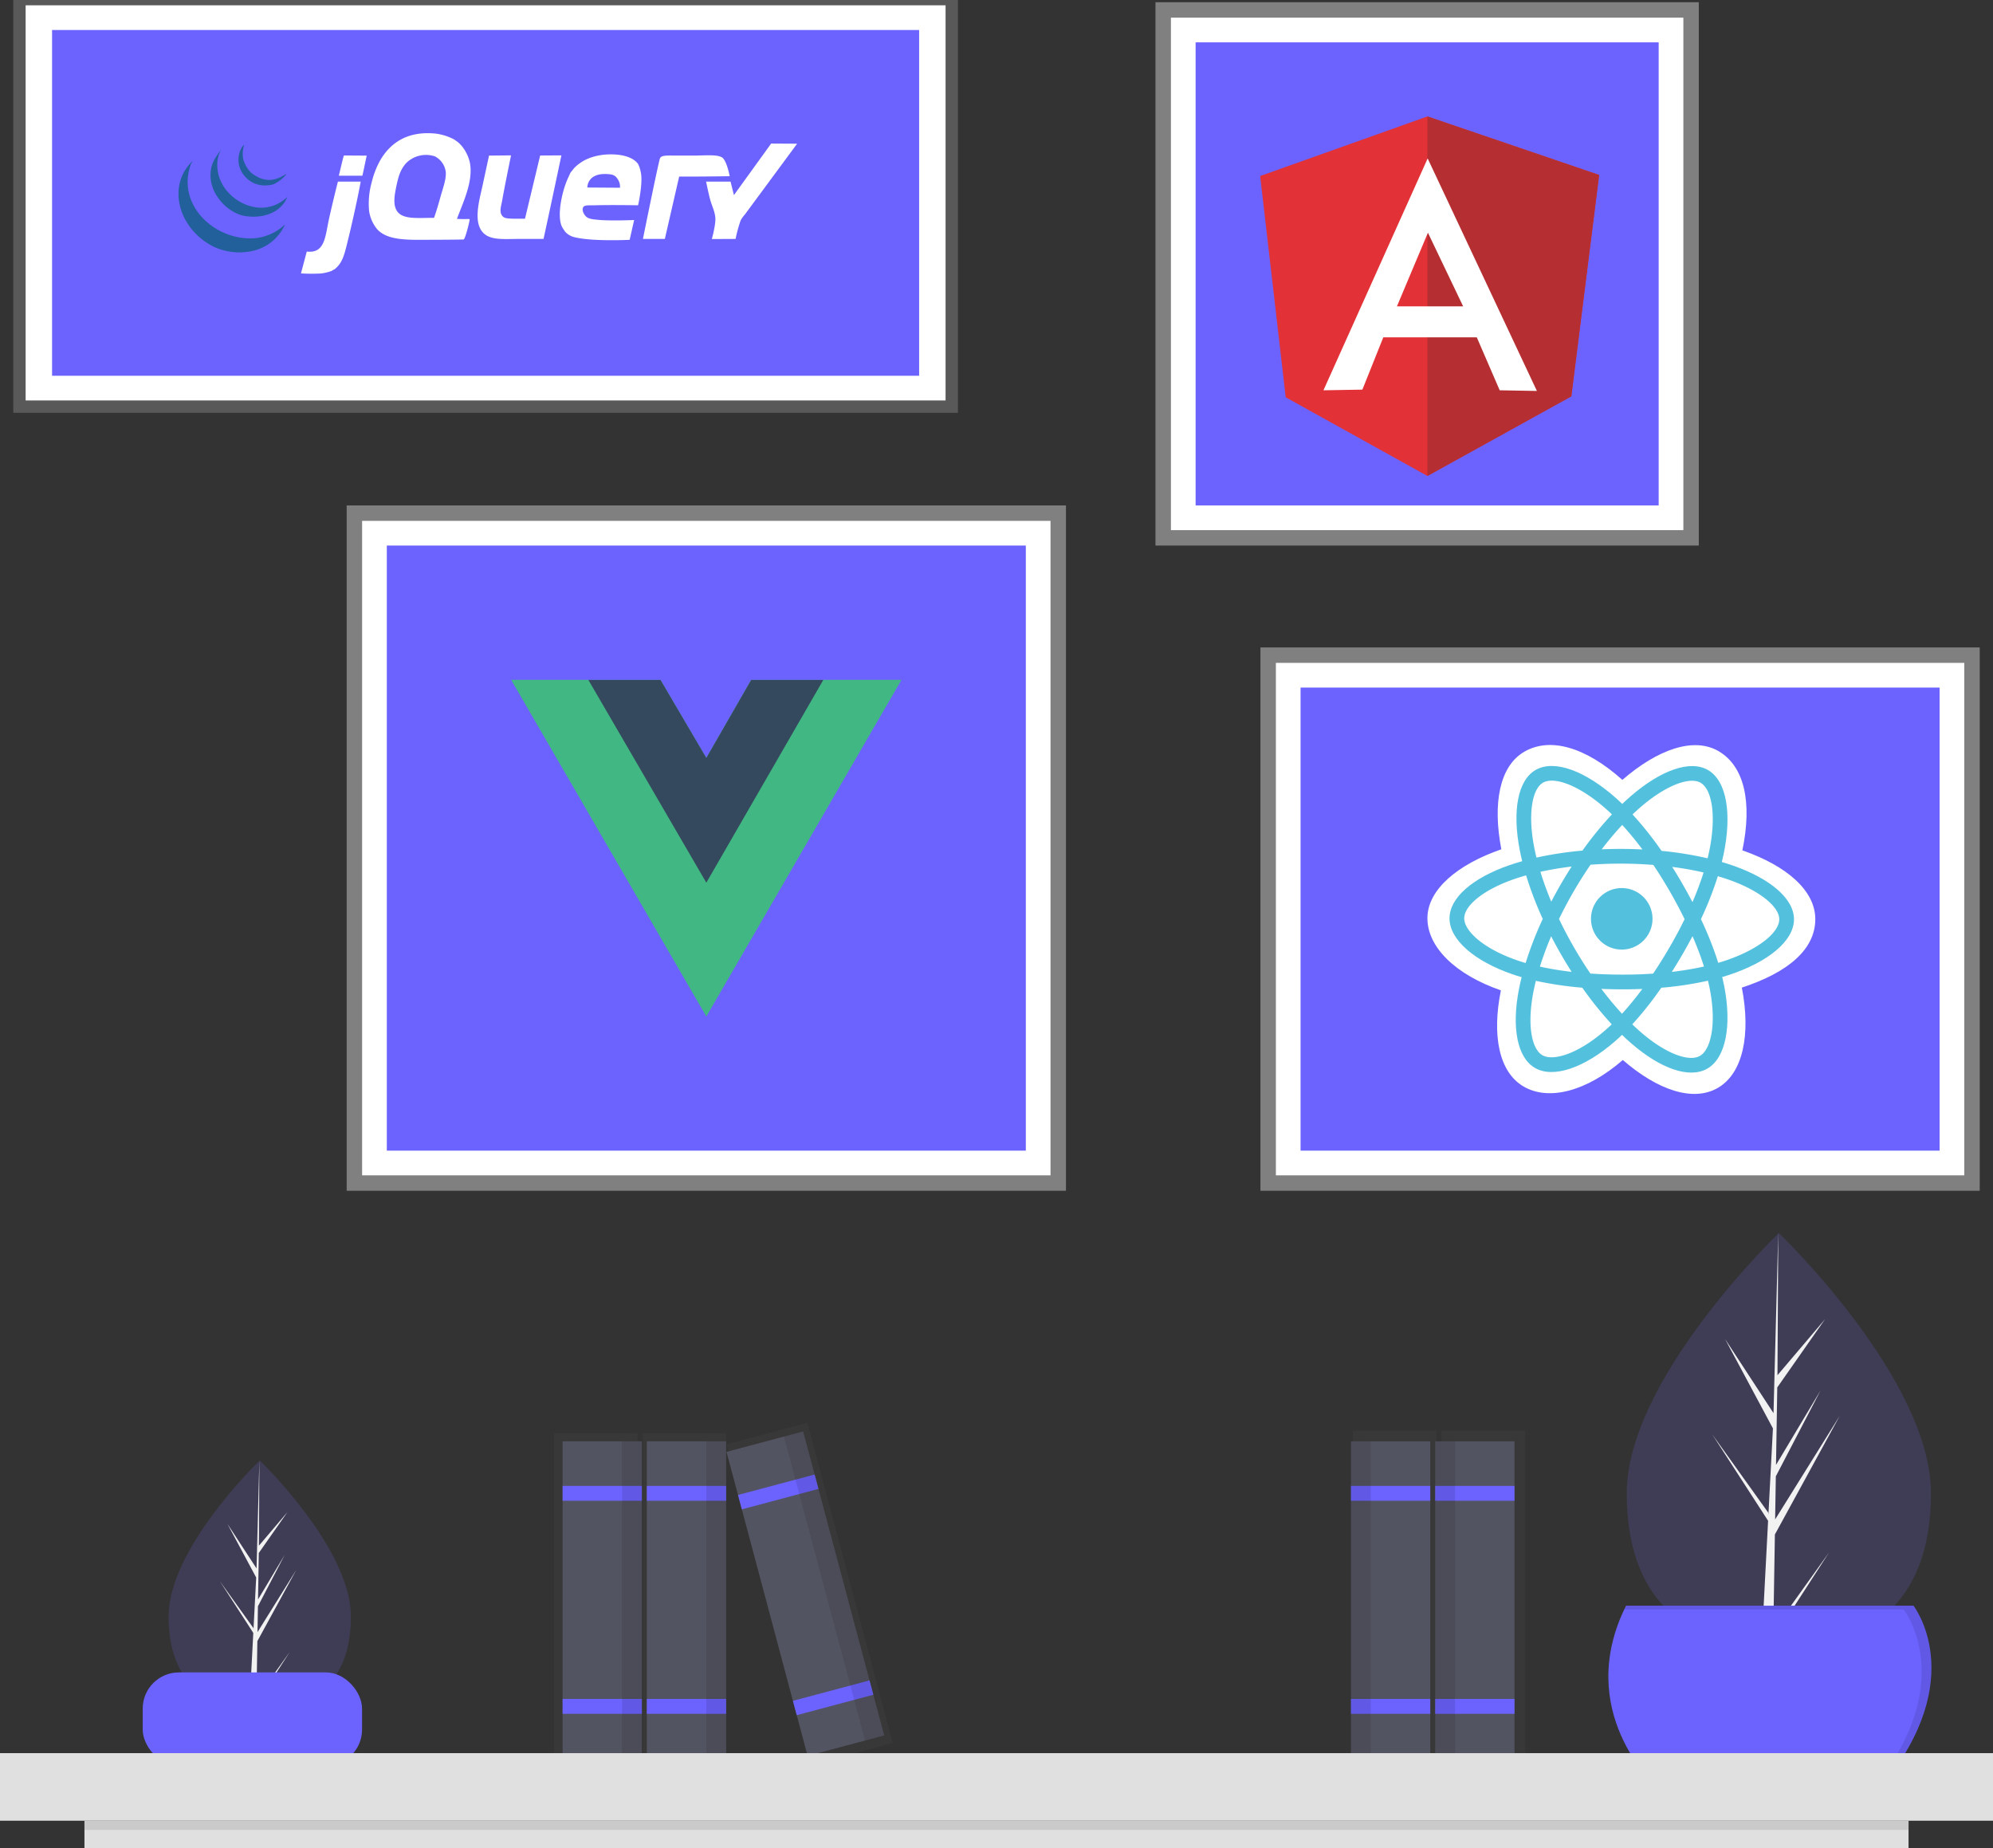<svg xmlns="http://www.w3.org/2000/svg" xmlns:xlink="http://www.w3.org/1999/xlink" id="e8aabfee-d00f-44c0-b6f7-c40294f8dfa6" width="787.169" height="730" data-name="Layer 1" viewBox="0 0 787.169 730"><rect x="0" y="0" width="787.169" height="730" fill="#333333" stroke="none"/><defs><linearGradient id="a3c4672e-2259-4d6c-8c24-5949363a8af1" x1="278.973" x2="278.973" y1="470.295" y2="199.617" gradientUnits="userSpaceOnUse"><stop offset="0" stop-color="gray" stopOpacity=".25"/><stop offset=".535" stop-color="gray" stopOpacity=".12"/><stop offset="1" stop-color="gray" stopOpacity=".1"/></linearGradient><linearGradient id="acf699b8-10e6-407b-86e3-0f7f8fa4bdb6" x1="191.795" x2="191.795" y1="163.039" y2="0" xlink:href="#a3c4672e-2259-4d6c-8c24-5949363a8af1"/><linearGradient id="b28a1e8f-be05-408d-a6f5-6fd2e5b0337f" x1="563.673" x2="563.673" y1="215.467" y2=".876" xlink:href="#a3c4672e-2259-4d6c-8c24-5949363a8af1"/><linearGradient id="f1fc4b36-2829-4464-83b0-fd2af5b19fd6" x1="639.878" x2="639.878" y1="470.295" y2="255.703" xlink:href="#a3c4672e-2259-4d6c-8c24-5949363a8af1"/><linearGradient id="bb60ebe1-81e2-422a-a970-aa43062904da" x1="453.701" x2="453.701" y1="780.902" y2="650.043" gradientTransform="matrix(-1, 0, 0, 1, 1039.585, -85)" xlink:href="#a3c4672e-2259-4d6c-8c24-5949363a8af1"/><linearGradient id="a1b2f907-b002-48c8-973d-a12b277f13d1" x1="488.734" x2="488.734" y1="780.902" y2="650.043" gradientTransform="matrix(-1, 0, 0, 1, 1039.585, -85)" xlink:href="#a3c4672e-2259-4d6c-8c24-5949363a8af1"/><linearGradient id="a8136d5f-4c26-4562-977f-ea29024932d1" x1="235.319" x2="235.319" y1="696.902" y2="566.043" xlink:href="#a3c4672e-2259-4d6c-8c24-5949363a8af1"/><linearGradient id="eaaf4b84-3353-429f-a894-84d4b3cd89b7" x1="270.352" x2="270.352" y1="696.902" y2="566.043" xlink:href="#a3c4672e-2259-4d6c-8c24-5949363a8af1"/><linearGradient id="fa1ca12c-a5d3-4b88-b665-ae3e1db189da" x1="319.81" x2="319.81" y1="696.88" y2="561.944" xlink:href="#a3c4672e-2259-4d6c-8c24-5949363a8af1"/></defs><title>JavaScript frameworks</title><path fill="#3f3d56" d="M969.076,674.787c0,45.239-26.894,61.036-60.068,61.036-.772,0-1.541-.008-2.304-.029-1.536-.033-3.06-.1-4.563-.209-29.942-2.117-53.204-18.728-53.204-60.799,0-43.535,55.626-98.472,59.822-102.551l.008-.004c.159-.159.242-.238.242-.238S969.076,629.544,969.076,674.787Z" transform="translate(-206.415 -85)"/><path fill="#f2f2f2" d="M906.817,728.902,928.789,698.204l-22.027,34.067-.058,3.524c-1.536-.033-3.06-.1-4.563-.209l2.367-45.26-.017-.351.042-.067.221-4.275L882.673,651.479l22.148,30.948.054.906,1.791-34.196-18.904-35.29,19.133,29.282,1.862-70.893.008-.242v.238l-.309,55.906,18.816-22.164-18.895,26.978-.497,30.618,17.572-29.383L907.806,668.078l-.276,17.021,25.508-40.901-25.604,46.842Z" transform="translate(-206.415 -85)"/><path fill="#3f3d56" d="M345,723.419c0,27.107-16.115,36.573-35.993,36.573-.463,0-.923-.005-1.381-.018-.921-.02-1.834-.06-2.734-.125-17.941-1.268-31.88-11.222-31.88-36.43,0-26.086,33.331-59.004,35.845-61.448l.005-.003c.095-.095.145-.143.145-.143S345,696.31,345,723.419Z" transform="translate(-206.415 -85)"/><path fill="#f2f2f2" d="M307.694,755.844l13.166-18.394-13.198,20.413-.035,2.111c-.921-.02-1.834-.06-2.734-.125l1.418-27.119-.01-.21.025-.04.133-2.562-13.231-20.465,13.271,18.544.033.543,1.073-20.49L296.277,686.904l11.465,17.546,1.116-42.479.005-.145v.143l-.185,33.498,11.275-13.281-11.322,16.165-.298,18.346,10.529-17.606L308.287,719.399l-.165,10.199L323.406,705.09,308.064,733.158Z" transform="translate(-206.415 -85)"/><rect width="284.09" height="270.678" x="136.928" y="199.617" fill="url(#a3c4672e-2259-4d6c-8c24-5949363a8af1)"/><rect width="271.898" height="258.486" x="143.024" y="205.713" fill="#fff"/><rect width="252.389" height="238.977" x="152.779" y="215.467" fill="#6c63ff"/><path fill="#41b883" d="M531.584,353.55h30.797L485.388,486.362,408.396,353.55h58.899l18.093,30.797,17.708-30.797Z" transform="translate(-206.415 -85)"/><path fill="#41b883" d="M408.396,353.55,485.388,486.362l76.993-132.812H531.584l-46.196,79.687-46.581-79.687Z" transform="translate(-206.415 -85)"/><path fill="#35495e" d="M438.808,353.55l46.581,80.072,46.196-80.072h-28.487l-17.708,30.797-18.093-30.797Z" transform="translate(-206.415 -85)"/><g opacity=".5"><rect width="373.097" height="163.039" x="5.247" fill="url(#acf699b8-10e6-407b-86e3-0f7f8fa4bdb6)"/></g><rect width="363.343" height="156.067" x="10.124" y="2.095" fill="#fff"/><rect width="342.463" height="136.558" x="20.564" y="11.849" fill="#6c63ff"/><path fill="#fff" d="M510.99,141.702l10.259.057s-19.073,25.845-20.631,27.952A12.016,12.016,0,0,0,498.954,172.04a52.041,52.041,0,0,0-1.997,7.321l-9.387.047s1.461-5.241,1.4-8.033c-.053-2.439-1.298-4.875-1.996-7.321-.706-2.476-1.664-7.321-1.664-7.321h9.651l1.331,5.324,14.698-20.355" transform="translate(-206.415 -85)"/><path fill="#fff" d="M491.564,147.153c1.893,1.141,3.055,7.437,3.055,7.437s-9.906.146-15.297.146h-4.659l-5.657,24.624h-8.652s5.384-26.76,6.655-31.612c.412-1.571,2.822-1.301,6.891-1.301H480.4c4.196,0,9.101-.536,11.164.705m-40.277,11.993a5.186,5.186,0,0,0-.915-3.411c-1.012-1.56-1.946-1.923-4.609-2.007-7.517-.236-7.371,5.334-7.371,5.334Zm8.152-6.379c1.102,3.974-.998,13.311-.998,13.311s-10.965-.183-16.971,0c-1.867.057-4.103-.203-4.659.666-.782,1.217.286,3.092,1.191,3.883,1.042.911,3.071,1.015,3.8,1.108,4.875.619,15.077.16,15.077.16l-1.767,7.826s-14.417.723-21.629-.998a7.341,7.341,0,0,1-3.661-1.996c-.246-.266-.46-.628-.693-.942a8.745,8.745,0,0,1-.971-1.721c-1.647-4.389.193-12.797,1.997-17.303.209-.522.472-1.184.749-1.747.346-.702.638-1.494.915-1.913.186-.289.416-.476.609-.749a11.174,11.174,0,0,1,.722-.915,13.713,13.713,0,0,1,2.33-1.996c3.004-2.25,8.442-3.997,14.974-3.328,2.459.253,6.173,1.131,7.986,3.661a11.171,11.171,0,0,1,.998,2.995Zm-39.681-6.349,8.389-.049s-4.675,22.178-7.058,32.993h-9.651c-6.744,0-12.751.835-15.306-3.993-2.479-4.688-.113-12.398.998-17.636.785-3.707,2.44-11.284,2.44-11.284l8.692-.08s-2.456,11.796-3.478,17.686c-.366,2.11-1.121,4.096-.332,5.656.749,1.485,1.797,1.591,4.991,1.664,1.012.024,4.326,0,4.326,0l5.99-24.957m-39.266,15.973c.878-3.121,2.16-6.505,1.997-9.317a7.999,7.999,0,0,0-4.326-6.322,11.085,11.085,0,0,0-11.314,2.662c-2.359,2.556-3.158,5.541-3.993,9.651-.622,3.051-1.131,6.272,0,8.651,2.003,4.207,8.249,3.288,14.974,3.328.998-2.675,1.823-5.68,2.662-8.652Zm11.647-12.312c.958,6.968-2.718,14.658-5.251,21.346,2.582.233,4.845-.036,5.008.157.17.25-1.731,7.983-2.393,8.003-2.049.053-8.841.11-11.673.11-9.241,0-17.886.602-22.294-3.993a14.493,14.493,0,0,1-3.328-7.321,31.047,31.047,0,0,1,.999-11.313,34.242,34.242,0,0,1,3.328-8.652c3.883-6.778,10.638-11.809,21.962-10.648a21.09,21.09,0,0,1,7.321,2.329c.136.08.613.459.722.526,2.662,1.694,5.088,5.737,5.601,9.457ZM351.253,146.457c-.559,2.546-1.118,5.431-1.707,7.947h-9.317c.722-2.788,1.274-5.56,1.997-7.986,2.981,0,5.753.04,9.028.04M339.896,156.733h8.985c-1.175,6.502-3.501,16.99-5.324,24.291-1.141,4.569-1.903,7.903-4.991,10.315-.276.216-.436.114-.666.333-.569.543-3.201,1.172-4.658,1.331a66.98,66.98,0,0,1-7.96-.026c.762-2.785,1.624-6.129,2.303-8.626,7.098.859,7.277-5.85,8.652-12.312.795-3.734,3.205-13.81,3.66-15.307" transform="translate(-206.415 -85)"/><path fill="#21609b" d="M318.932,173.704l-.193.499c-3.281,6.389-9.095,10.309-17.387,10.482a24.309,24.309,0,0,1-9.983-1.996A25.787,25.787,0,0,1,279.391,171.374c-3.431-6.645-4.05-15.889,3.084-22.794.11,0-.865,1.497-.755,1.497l-.196.639c-5.141,16.095,10.698,29.889,26.095,28.311a20.225,20.225,0,0,0,11.313-5.324" transform="translate(-206.415 -85)"/><path fill="#21609b" d="M309.615,167.049a14.732,14.732,0,0,0,10.316-4.326c-2.096,5.321-8.166,8.741-16.305,7.653-6.815-.912-13.307-7.77-13.976-14.642-.489-5.001,1.254-7.986,4.126-11.607a12.145,12.145,0,0,0-1.464,4.286c-1.091,10.818,8.642,18.578,17.303,18.635" transform="translate(-206.415 -85)"/><path fill="#21609b" d="M319.541,153.611c-.602,1.381-4.069,3.99-5.6,4.316-6.063,1.292-9.946-1.583-11.98-4.855a14.983,14.983,0,0,1-.961-2.162c-.789-2.682-.426-6.739,1.927-8.838a11.048,11.048,0,0,0-.439,5.823,12.932,12.932,0,0,0,1.604,3.504,9.216,9.216,0,0,0,3.66,3.235,9.71,9.71,0,0,0,1.84.881c1.527.45,4.752,1.634,9.95-1.903" transform="translate(-206.415 -85)"/><rect width="214.592" height="214.592" x="456.377" y=".876" fill="url(#b28a1e8f-be05-408d-a6f5-6fd2e5b0337f)"/><rect width="202.399" height="202.399" x="462.474" y="6.972" fill="#fff"/><rect width="182.891" height="182.891" x="472.228" y="16.726" fill="#6c63ff"/><path fill="#e23237" d="M704.136,154.523l66.053-23.535,67.832,23.116-10.983,87.392-56.849,31.484-55.96-31.066Z" transform="translate(-206.415 -85)"/><path fill="#b52e31" d="M838.021,154.105l-67.832-23.116v141.992l56.849-31.432,10.983-87.444Z" transform="translate(-206.415 -85)"/><path fill="#fff" d="M770.294,147.568l-41.159,91.576,15.376-.261,8.264-20.659h36.923l9.048,20.92,14.696.261-43.147-91.837Zm.105,29.34,13.911,29.078H758.16l12.239-29.078Z" transform="translate(-206.415 -85)"/><rect width="284.09" height="214.592" x="497.832" y="255.703" fill="url(#f1fc4b36-2829-4464-83b0-fd2af5b19fd6)"/><rect width="271.898" height="202.399" x="503.929" y="261.8" fill="#fff"/><rect width="252.389" height="182.891" x="513.683" y="271.554" fill="#6c63ff"/><path fill="#fff" d="M770.198,447.589c-.037,11.57,11.227,22.406,29.019,28.551-3.613,17.895-.739,32.337,8.994,37.991,10.004,5.812,24.949,1.858,39.161-10.486,13.777,11.932,27.724,16.655,37.485,11.046,10.032-5.765,13.126-21.167,9.529-39.644,18.571-6.075,28.978-15.252,29.015-26.974.036-11.302-11.252-21.114-28.804-27.219,3.996-19.216.706-33.309-9.43-39.196-9.772-5.677-23.912-.801-37.969,11.355-14.543-12.995-28.515-16.992-38.678-11.152-9.799,5.631-12.636,20.317-9.126,38.566C782.164,426.372,770.233,436.333,770.198,447.589Z" transform="translate(-206.415 -85)"/><path fill="#53c1de" d="M890.856,426.849q-2.17-.752-4.376-1.394.371-1.486.686-2.985c3.366-16.084,1.239-29.056-6.15-33.347-7.085-4.116-18.706.116-30.462,10.281q-1.738,1.506-3.397,3.098-1.104-1.065-2.248-2.089c-12.252-10.948-24.553-15.584-31.962-11.327-7.104,4.082-9.243,16.265-6.306,31.527q.438,2.267.991,4.51c-1.744.489-3.429,1.012-5.041,1.568-14.42,4.976-23.645,12.818-23.67,20.982-.027,8.432,9.822,16.921,24.81,22.097q1.823.627,3.675,1.162-.61,2.411-1.084,4.854c-2.893,14.978-.708,26.885,6.351,30.987,7.291,4.235,19.565-.056,31.536-10.453q1.419-1.233,2.847-2.608,1.786,1.734,3.667,3.367c11.532,9.987,22.94,14.041,30.019,9.973,7.311-4.202,9.723-16.978,6.693-32.542q-.347-1.783-.804-3.64,1.293-.377,2.533-.782c15.614-5.118,25.788-13.441,25.815-21.986.026-8.193-9.445-16.148-24.124-21.253Z" transform="translate(-206.415 -85)"/><path fill="#fff" d="M887.353,464.565c-.744.244-1.509.479-2.287.708a136.419,136.419,0,0,0-6.835-17.258,136.361,136.361,0,0,0,6.675-16.964c1.39.408,2.74.837,4.041,1.289,12.577,4.373,20.237,10.806,20.221,15.744-.017,5.26-8.333,12.062-21.814,16.482Zm-5.623,11.055c1.34,6.882,1.515,13.101.597,17.959-.824,4.365-2.463,7.272-4.481,8.432-4.296,2.468-13.456-.787-23.317-9.327q-1.696-1.469-3.412-3.13A136.587,136.587,0,0,0,862.568,475.109a135.683,135.683,0,0,0,18.436-2.782q.41,1.681.726,3.294Zm-56.593,25.796c-4.194,1.466-7.53,1.498-9.543.329-4.284-2.488-6.038-12.05-3.564-24.859q.441-2.271,1.008-4.514a136.677,136.677,0,0,0,18.327,2.712,141.437,141.437,0,0,0,11.634,14.467q-1.27,1.221-2.6,2.379c-5.294,4.598-10.594,7.855-15.261,9.487ZM805.629,464.275c-6.627-2.289-12.097-5.253-15.842-8.48-3.365-2.901-5.06-5.776-5.053-8.104.016-4.954,7.422-11.25,19.755-15.506q2.322-.798,4.688-1.459a139.397,139.397,0,0,0,6.577,17.204,141.512,141.512,0,0,0-6.769,17.407Q807.294,464.847,805.629,464.275Zm6.72-44.76c-2.516-13.076-.787-22.929,3.494-25.389,4.561-2.621,14.613,1.169,25.192,10.621.676.604,1.355,1.237,2.035,1.891a139.285,139.285,0,0,0-11.635,14.306,142.021,142.021,0,0,0-18.165,2.764q-.514-2.086-.922-4.195Zm58.643,14.677q-1.984-3.453-4.116-6.817c4.34.562,8.496,1.303,12.399,2.208a123.985,123.985,0,0,1-4.392,11.702q-1.875-3.585-3.892-7.092ZM847.133,410.804a124.302,124.302,0,0,1,7.976,9.691q-8.035-.405-16.081-.054c2.654-3.477,5.372-6.707,8.105-9.636ZM822.972,434.079q-2.013,3.466-3.863,7.024c-1.68-4.02-3.116-7.971-4.286-11.787,3.885-.857,8.027-1.553,12.342-2.079Q824.988,430.609,822.972,434.079Zm4.185,34.747a123.758,123.758,0,0,1-12.533-2.056c1.214-3.875,2.706-7.902,4.448-11.998q1.834,3.571,3.835,7.052Q824.949,465.376,827.157,468.826Zm19.9,16.555c-2.745-2.981-5.483-6.278-8.155-9.823q3.907.166,7.96.179,4.16.013,8.214-.157A123.602,123.602,0,0,1,847.058,485.381Zm27.839-30.641a123.437,123.437,0,0,1,4.531,11.983,123.352,123.352,0,0,1-12.699,2.123q2.168-3.413,4.199-6.91,2.064-3.554,3.969-7.196Zm-8.995,4.277q-3.108,5.361-6.56,10.511c-4.038.276-8.21.411-12.461.398-4.234-.013-8.352-.158-12.317-.428q-3.507-5.157-6.616-10.569-3.092-5.379-5.77-10.981,2.704-5.583,5.822-10.95v.001q3.115-5.365,6.63-10.482c4.047-.293,8.197-.44,12.391-.427,4.213.013,8.366.188,12.41.509q3.445,5.127,6.522,10.488,3.093,5.371,5.831,10.935-2.744,5.6-5.881,10.995Zm12.195-64.868c4.548,2.642,6.286,13.244,3.38,27.13q-.286,1.357-.62,2.703a139.239,139.239,0,0,0-18.183-2.932,136.542,136.542,0,0,0-11.456-14.39q1.533-1.469,3.138-2.86c10.073-8.71,19.471-12.132,23.741-9.651Z" transform="translate(-206.415 -85)"/><path fill="#53c1de" d="M846.989,435.738a12.15,12.15,0,1,1-12.188,12.111,12.149,12.149,0,0,1,12.188-12.111" transform="translate(-206.415 -85)"/><g opacity=".7"><g opacity=".1"><polygon fill="url(#bb60ebe1-81e2-422a-a970-aa43062904da)" points="602.37 565.043 602.37 583.59 602.37 589.773 602.37 672.203 602.37 678.386 602.37 695.902 577.64 695.902 569.397 695.902 569.397 678.386 569.397 672.203 569.397 589.773 569.397 583.59 569.397 565.043 577.64 565.043 602.37 565.043"/></g><g opacity=".1"><polygon fill="url(#a1b2f907-b002-48c8-973d-a12b277f13d1)" points="567.337 565.043 567.337 583.59 567.337 589.773 567.337 672.203 567.337 678.386 567.337 695.902 542.607 695.902 534.364 695.902 534.364 678.386 534.364 672.203 534.364 589.773 534.364 583.59 534.364 565.043 542.607 565.043 567.337 565.043"/></g></g><rect width="86.635" height="36.866" x="56.364" y="660.516" fill="#6c63ff" rx="14.297"/><g opacity=".7"><g opacity=".1"><polygon fill="url(#a8136d5f-4c26-4562-977f-ea29024932d1)" points="218.832 566.043 218.832 584.59 218.832 590.773 218.832 673.203 218.832 679.386 218.832 696.902 243.562 696.902 251.805 696.902 251.805 679.386 251.805 673.203 251.805 590.773 251.805 584.59 251.805 566.043 243.562 566.043 218.832 566.043"/></g><g opacity=".1"><polygon fill="url(#eaaf4b84-3353-429f-a894-84d4b3cd89b7)" points="253.866 566.043 253.866 584.59 253.866 590.773 253.866 673.203 253.866 679.386 253.866 696.902 278.595 696.902 286.838 696.902 286.838 679.386 286.838 673.203 286.838 590.773 286.838 584.59 286.838 566.043 278.595 566.043 253.866 566.043"/></g><g opacity=".1"><polygon fill="url(#fa1ca12c-a5d3-4b88-b665-ae3e1db189da)" points="352.601 688.383 325.251 585.838 325.251 585.838 323.658 579.865 323.658 579.865 318.878 561.944 287.019 570.441 291.799 588.362 291.799 588.362 293.068 593.119 314.635 673.982 314.635 673.982 316.228 679.955 316.228 679.955 320.742 696.88 352.601 688.383"/></g></g><rect width="31.309" height="124.256" x="222.207" y="569.241" fill="#535461"/><rect width="31.309" height="5.87" x="222.207" y="586.853" fill="#6c63ff"/><rect width="31.309" height="5.87" x="222.207" y="670.994" fill="#6c63ff"/><rect width="7.827" height="124.256" x="245.689" y="569.241" opacity=".1"/><rect width="31.309" height="124.256" x="255.473" y="569.241" fill="#535461"/><rect width="31.309" height="5.87" x="255.473" y="586.853" fill="#6c63ff"/><rect width="31.309" height="5.87" x="255.473" y="670.994" fill="#6c63ff"/><rect width="7.827" height="124.256" x="278.954" y="569.241" opacity=".1"/><rect width="31.309" height="124.256" x="508.851" y="652.285" fill="#535461" transform="translate(-372.808 74.299) rotate(-14.934)"/><rect width="31.309" height="5.87" x="498.135" y="671.3" fill="#6c63ff" transform="translate(-362.816 70.18) rotate(-14.934)"/><rect width="31.309" height="5.87" x="519.819" y="752.6" fill="#6c63ff" transform="translate(-383.035 78.514) rotate(-14.934)"/><rect width="7.827" height="124.256" x="531.936" y="649.259" opacity=".1" transform="translate(-371.645 77.12) rotate(-14.934)"/><rect width="31.309" height="124.256" x="773.279" y="654.241" fill="#535461" transform="translate(1371.451 1347.739) rotate(-180)"/><rect width="31.309" height="5.87" x="773.279" y="671.853" fill="#6c63ff" transform="translate(1371.451 1264.575) rotate(-180)"/><rect width="31.309" height="5.87" x="773.279" y="755.994" fill="#6c63ff" transform="translate(1371.451 1432.859) rotate(-180)"/><rect width="7.827" height="124.256" x="773.279" y="654.241" opacity=".1" transform="translate(1347.97 1347.739) rotate(-180)"/><rect width="31.309" height="124.256" x="740.014" y="654.241" fill="#535461" transform="translate(1304.921 1347.739) rotate(-180)"/><rect width="31.309" height="5.87" x="740.014" y="671.853" fill="#6c63ff" transform="translate(1304.921 1264.575) rotate(-180)"/><rect width="31.309" height="5.87" x="740.014" y="755.994" fill="#6c63ff" transform="translate(1304.921 1432.859) rotate(-180)"/><rect width="7.827" height="124.256" x="740.014" y="654.241" opacity=".1" transform="translate(1281.439 1347.739) rotate(-180)"/><path fill="#6c63ff" d="M848.654,719.163H962.166s22.393,28.571-12.355,71.041H860.237S827.805,760.861,848.654,719.163Z" transform="translate(-206.415 -85)"/><g opacity=".1"><path d="M962.166,719.163H848.654c-.259.517-.503,1.031-.745,1.544H958.305s21.844,27.881-11.117,69.497h2.623C984.559,747.734,962.166,719.163,962.166,719.163Z" transform="translate(-206.415 -85)"/></g><rect width="787.169" height="26.684" y="692.4" fill="#e0e0e0"/><rect width="720.46" height="10.916" x="33.355" y="719.084" fill="#e0e0e0"/><rect width="720.46" height="3.639" x="33.355" y="719.084" opacity=".1"/></svg>